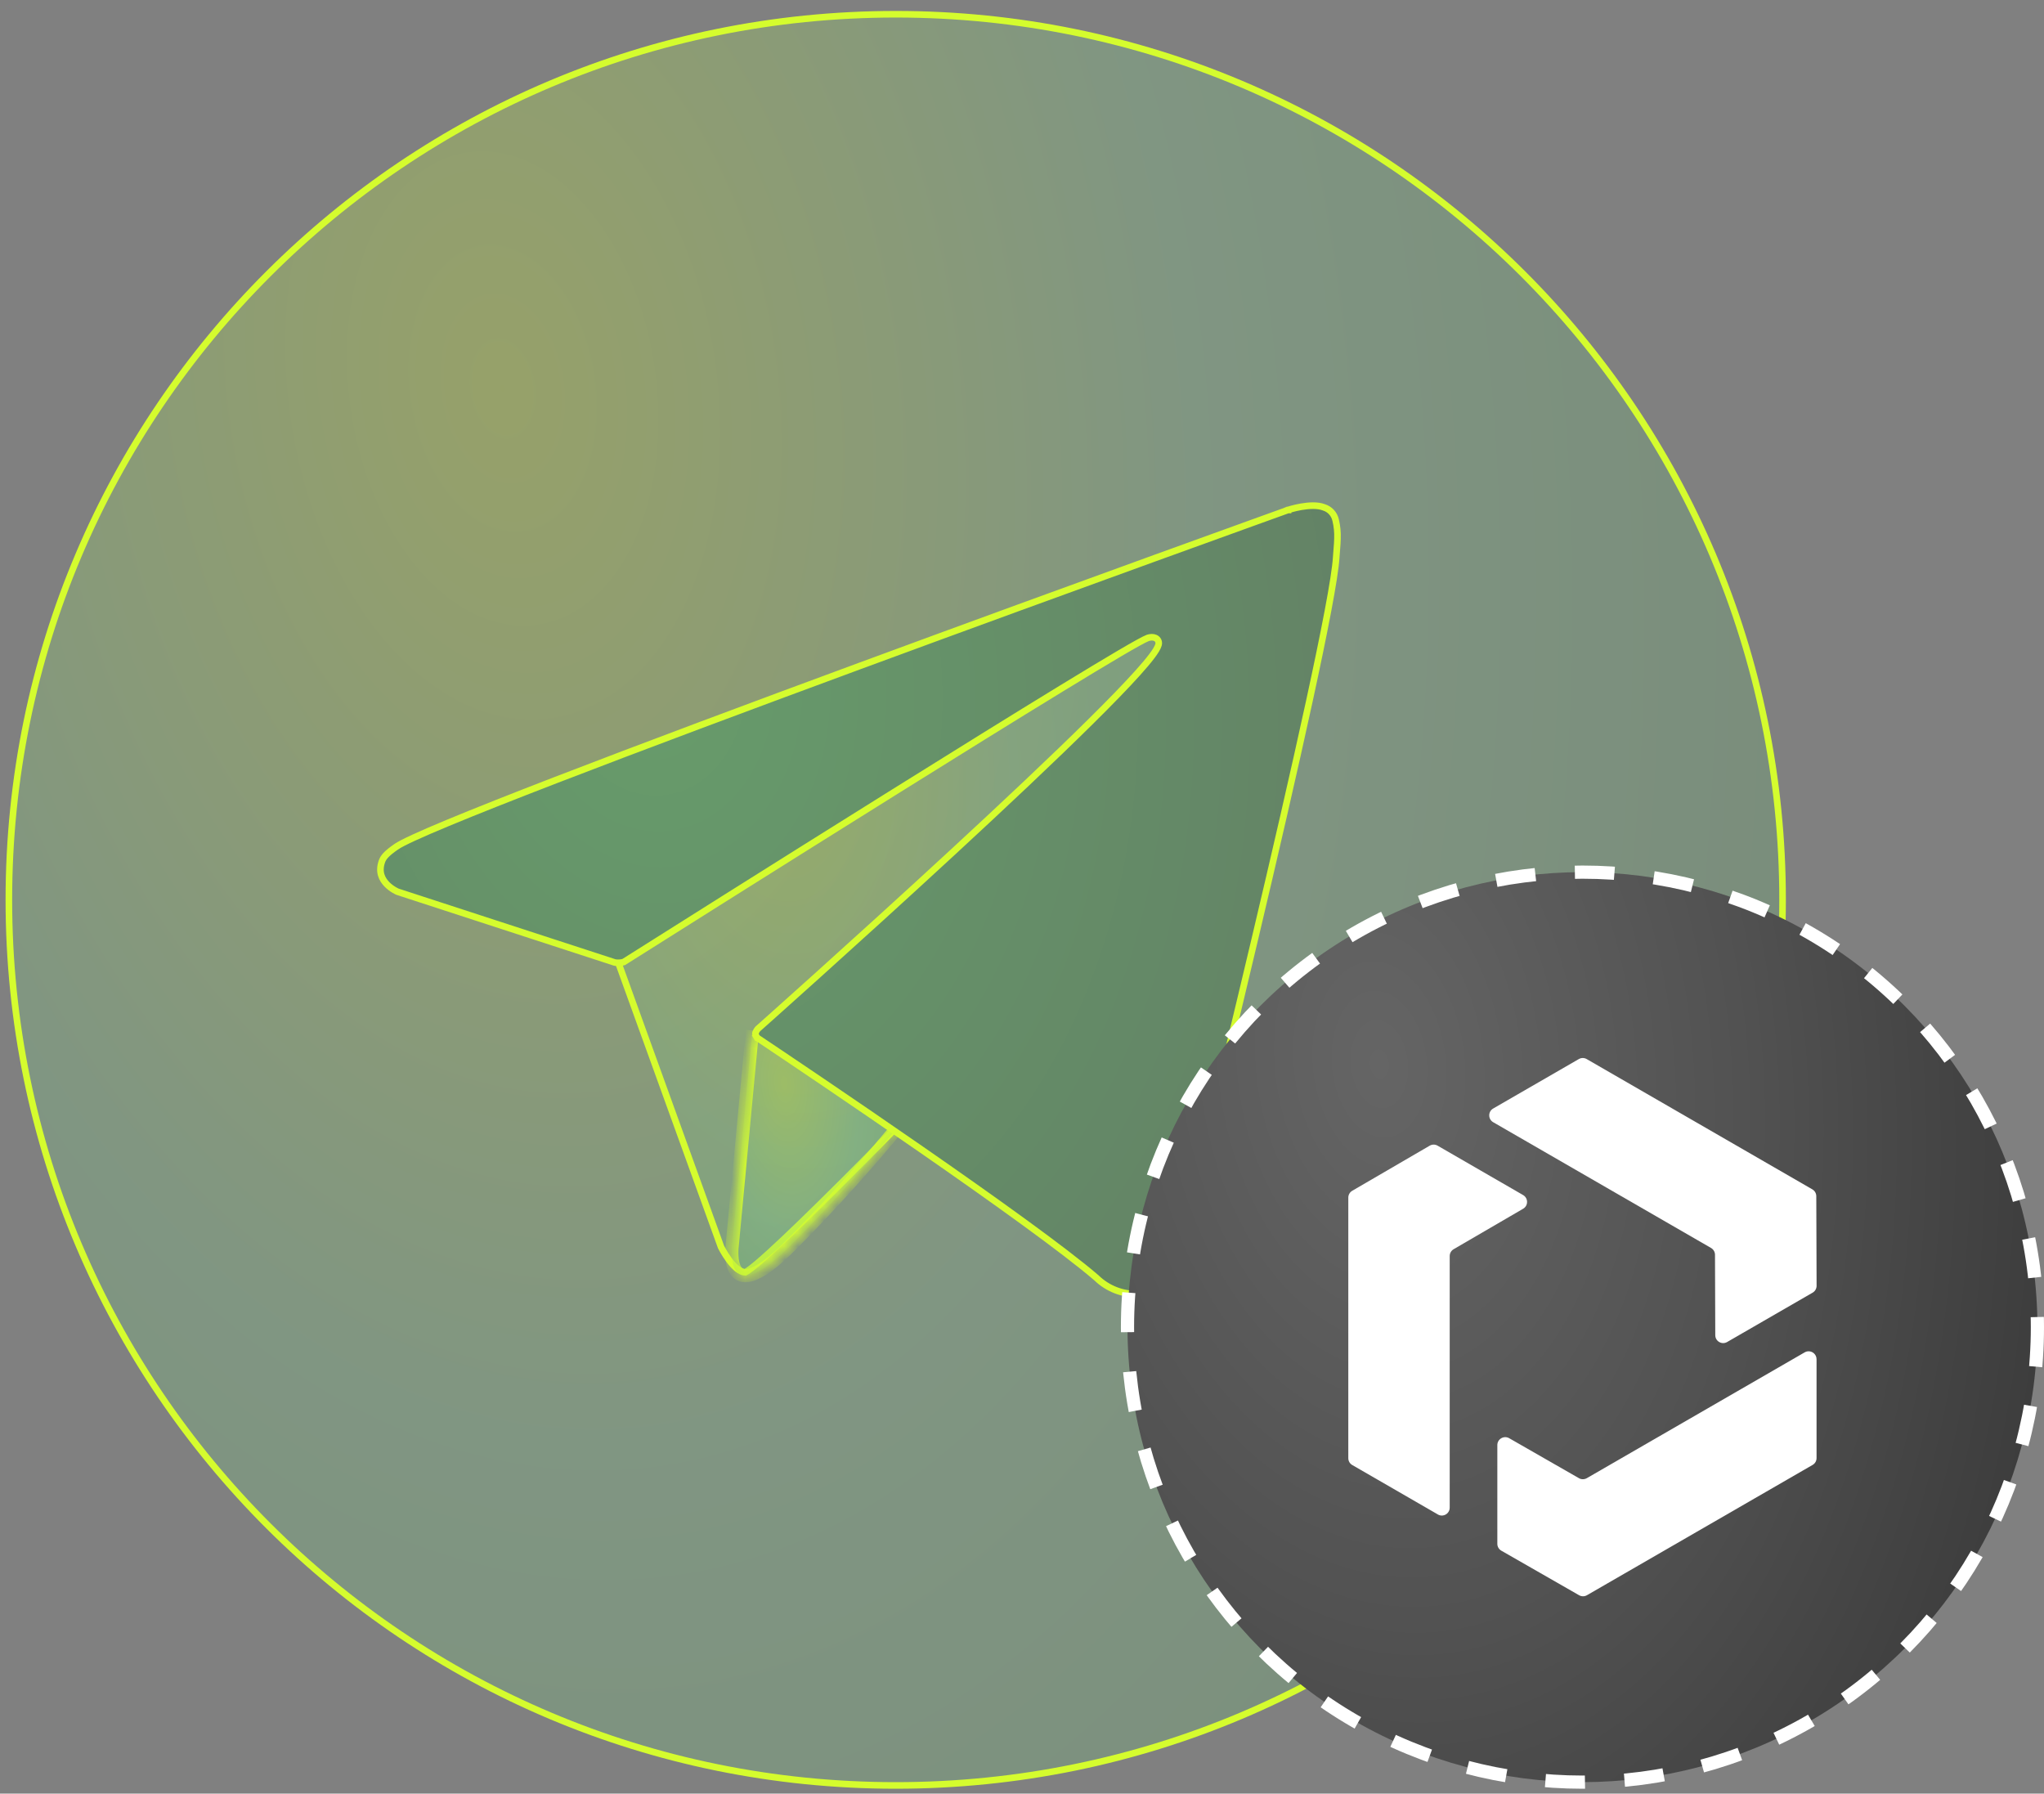 <svg width="155" height="136" viewBox="0 0 155 136" fill="none" xmlns="http://www.w3.org/2000/svg">
<rect x="0" y="0" width="155" height="136" fill="#808080" stroke="none"/>
<path d="M135.176 68.229C135.176 105.315 105.067 135.379 67.924 135.379C30.782 135.379 0.672 105.315 0.672 68.229C0.672 31.144 30.782 1.08 67.924 1.08C105.067 1.08 135.176 31.144 135.176 68.229Z" fill="url(#paint0_radial_26623_1230)" fill-opacity="0.27" stroke="#d5fc2e" stroke-width="0.5"/>
<path d="M54.674 94.543L46.673 72.397L46.949 66.865L90.776 46.324L73.366 79.952L73.345 79.973L73.211 80.112C73.094 80.234 72.922 80.412 72.703 80.639C72.264 81.094 71.636 81.743 70.879 82.522C69.365 84.079 67.335 86.156 65.272 88.233C63.208 90.31 61.112 92.385 59.467 93.94C58.643 94.718 57.935 95.364 57.401 95.814C57.134 96.039 56.914 96.212 56.748 96.327C56.664 96.384 56.599 96.424 56.551 96.448C56.527 96.461 56.512 96.466 56.506 96.469C56.322 96.464 56.117 96.372 55.899 96.198C55.678 96.022 55.466 95.782 55.281 95.531C55.096 95.282 54.942 95.031 54.835 94.842C54.781 94.748 54.739 94.669 54.711 94.615C54.697 94.588 54.686 94.567 54.679 94.553L54.674 94.543Z" fill="url(#paint1_radial_26623_1230)" fill-opacity="0.18" stroke="#d5fc2e" stroke-width="0.5"/>
<mask id="path-3-inside-1_26623_1230" fill="white">
<path d="M57.059 78.129L55.519 94.497C55.519 94.497 54.874 99.513 59.888 94.497C64.903 89.482 68.604 84.819 68.604 84.819"/>
</mask>
<path d="M57.059 78.129L55.519 94.497C55.519 94.497 54.874 99.513 59.888 94.497C64.903 89.482 68.604 84.819 68.604 84.819" fill="url(#paint2_radial_26623_1230)" fill-opacity="0.27"/>
<path d="M55.519 94.497L56.015 94.561L56.016 94.553L56.017 94.544L55.519 94.497ZM56.561 78.082L55.021 94.451L56.017 94.544L57.557 78.176L56.561 78.082ZM55.519 94.497C55.023 94.434 55.023 94.434 55.023 94.434C55.023 94.434 55.023 94.434 55.023 94.435C55.023 94.435 55.023 94.436 55.022 94.436C55.022 94.437 55.022 94.439 55.022 94.441C55.021 94.444 55.021 94.449 55.02 94.455C55.019 94.467 55.017 94.483 55.015 94.504C55.011 94.544 55.006 94.602 55.002 94.672C54.993 94.813 54.987 95.007 54.997 95.225C55.016 95.634 55.094 96.235 55.422 96.676C55.597 96.913 55.849 97.108 56.187 97.188C56.517 97.266 56.878 97.223 57.261 97.083C58.013 96.809 58.976 96.117 60.242 94.851L59.535 94.144C58.293 95.386 57.457 95.947 56.919 96.144C56.657 96.239 56.502 96.235 56.417 96.215C56.342 96.197 56.282 96.157 56.224 96.08C56.086 95.894 56.013 95.555 55.996 95.18C55.988 95.006 55.993 94.848 56 94.734C56.003 94.677 56.007 94.632 56.01 94.602C56.012 94.587 56.013 94.575 56.014 94.568C56.014 94.565 56.014 94.563 56.015 94.561C56.015 94.561 56.015 94.56 56.015 94.56C56.015 94.56 56.015 94.56 56.015 94.561C56.015 94.561 56.015 94.561 56.015 94.561C56.015 94.561 56.015 94.561 55.519 94.497ZM60.242 94.851C62.76 92.332 64.947 89.904 66.505 88.105C67.284 87.205 67.905 86.462 68.333 85.944C68.547 85.685 68.712 85.482 68.824 85.344C68.88 85.274 68.923 85.221 68.951 85.185C68.966 85.167 68.977 85.153 68.984 85.144C68.988 85.14 68.991 85.136 68.993 85.134C68.993 85.132 68.994 85.132 68.995 85.131C68.995 85.131 68.995 85.13 68.995 85.13C68.995 85.13 68.996 85.13 68.996 85.13C68.996 85.13 68.996 85.13 68.604 84.819C68.212 84.508 68.212 84.508 68.212 84.508C68.212 84.508 68.212 84.508 68.212 84.508C68.212 84.508 68.212 84.509 68.212 84.509C68.212 84.509 68.211 84.51 68.21 84.511C68.208 84.513 68.206 84.516 68.202 84.521C68.195 84.529 68.185 84.543 68.171 84.56C68.143 84.595 68.101 84.647 68.046 84.715C67.936 84.851 67.773 85.051 67.562 85.308C67.138 85.821 66.522 86.557 65.749 87.45C64.202 89.237 62.031 91.647 59.535 94.144L60.242 94.851Z" fill="#d5fc2e" mask="url(#path-3-inside-1_26623_1230)"/>
<path d="M28.961 65.317L28.961 65.317C29.064 65.02 29.273 64.74 30.05 64.2L30.051 64.2C30.259 64.055 30.703 63.825 31.375 63.515C32.041 63.208 32.913 62.832 33.962 62.396C36.06 61.524 38.859 60.416 42.117 59.159C48.632 56.644 56.976 53.529 65.208 50.493C73.439 47.457 81.557 44.501 87.616 42.304C90.646 41.205 93.161 40.296 94.919 39.662C95.798 39.345 96.487 39.096 96.957 38.927L97.493 38.734L97.63 38.685L97.665 38.672L97.672 38.67L97.673 38.67L97.674 38.669L97.676 38.669L97.676 38.668L97.69 38.664C97.702 38.66 97.721 38.654 97.746 38.646C97.795 38.631 97.867 38.61 97.957 38.585C98.138 38.536 98.389 38.474 98.672 38.425C99.252 38.325 99.912 38.286 100.378 38.463L100.385 38.465L100.392 38.468C100.614 38.536 100.813 38.662 100.97 38.833C101.127 39.004 101.235 39.214 101.284 39.44L101.284 39.44L101.286 39.446C101.395 39.9 101.441 40.367 101.422 40.833L101.422 40.833L101.422 40.841C101.419 41.093 101.399 41.327 101.376 41.613C101.36 41.8 101.343 42.009 101.327 42.261L101.327 42.261C101.231 43.81 100.434 47.902 99.283 53.198C98.135 58.483 96.64 64.941 95.157 71.203C93.674 77.466 92.204 83.531 91.103 88.032C90.553 90.282 90.096 92.141 89.776 93.437C89.616 94.085 89.491 94.592 89.405 94.938L89.308 95.332L89.283 95.432L89.276 95.458L89.275 95.464L89.275 95.465L89.275 95.465L89.275 95.465L89.274 95.465L89.274 95.466L89.273 95.47L89.268 95.489C89.263 95.507 89.255 95.534 89.244 95.569C89.221 95.639 89.186 95.741 89.137 95.864C89.037 96.111 88.88 96.439 88.65 96.769C88.19 97.428 87.454 98.075 86.308 98.119C85.727 98.137 85.148 98.039 84.606 97.829C84.064 97.619 83.57 97.302 83.152 96.897L83.147 96.892L83.141 96.887C78.218 92.653 61.236 81.24 57.493 78.737C57.438 78.699 57.392 78.651 57.358 78.594L57.144 78.724L57.358 78.594C57.323 78.537 57.301 78.474 57.294 78.407L57.292 78.398L57.29 78.388C57.283 78.35 57.3 78.271 57.36 78.165C57.386 78.119 57.414 78.079 57.436 78.05C57.441 78.044 57.445 78.039 57.449 78.034C57.453 78.028 57.457 78.023 57.46 78.02L57.468 78.013L57.531 77.956L57.779 77.736C57.995 77.543 58.313 77.26 58.718 76.898C59.527 76.174 60.685 75.137 62.076 73.885C64.859 71.379 68.577 68.01 72.32 64.554C76.063 61.098 79.832 57.555 82.716 54.702C84.157 53.276 85.379 52.02 86.267 51.033C86.711 50.539 87.074 50.11 87.34 49.758C87.597 49.417 87.787 49.119 87.851 48.896L87.851 48.896C87.879 48.796 87.879 48.687 87.832 48.584C87.784 48.482 87.702 48.413 87.616 48.373C87.451 48.296 87.247 48.306 87.06 48.363L87.053 48.365L87.046 48.367C86.902 48.42 86.637 48.557 86.283 48.752C85.923 48.951 85.453 49.221 84.889 49.552C83.762 50.215 82.256 51.123 80.494 52.2C76.969 54.353 72.415 57.18 67.806 60.059C58.634 65.786 49.241 71.718 47.296 72.946C47.078 73.007 46.849 73.02 46.626 72.983L30.15 67.615L30.141 67.611C30.129 67.606 30.111 67.598 30.087 67.587C30.04 67.564 29.971 67.529 29.891 67.481C29.729 67.385 29.521 67.241 29.335 67.049C28.968 66.67 28.682 66.112 28.961 65.317Z" fill="url(#paint3_radial_26623_1230)" stroke="#d5fc2e" stroke-width="0.5"/>
<circle cx="120" cy="100.629" r="34.5" fill="url(#paint4_radial_26623_1230)" stroke="white" stroke-dasharray="3 3"/>
<g style="mix-blend-mode:luminosity">
<path d="M113.231 84.052L119.723 80.303C119.908 80.196 120.137 80.196 120.322 80.303L137.432 90.181C137.617 90.288 137.731 90.485 137.732 90.698L137.755 97.493C137.755 97.708 137.642 97.907 137.455 98.014L130.972 101.757C130.574 101.989 130.074 101.701 130.072 101.24L130.051 95.143C130.051 94.929 129.935 94.732 129.751 94.625L113.231 85.09C112.831 84.859 112.831 84.283 113.231 84.052Z" fill="white"/>
<path d="M109.035 114.831L102.545 111.084C102.358 110.977 102.244 110.78 102.244 110.565V90.808C102.244 90.595 102.358 90.397 102.543 90.289L108.416 86.87C108.603 86.762 108.832 86.762 109.017 86.87L115.5 90.614C115.898 90.845 115.9 91.419 115.502 91.652L110.233 94.719C110.048 94.826 109.934 95.023 109.934 95.238V114.314C109.934 114.776 109.435 115.064 109.035 114.833V114.831Z" fill="white"/>
<path d="M137.752 103.063V110.558C137.752 110.773 137.638 110.97 137.451 111.077L120.341 120.956C120.156 121.062 119.929 121.062 119.744 120.956L113.847 117.578C113.66 117.471 113.545 117.272 113.545 117.057V109.571C113.545 109.111 114.043 108.823 114.443 109.05L119.733 112.081C119.918 112.188 120.145 112.186 120.33 112.081L136.85 102.542C137.25 102.311 137.75 102.599 137.75 103.061L137.752 103.063Z" fill="white"/>
</g>
<defs>
<radialGradient id="paint0_radial_26623_1230" cx="0" cy="0" r="1" gradientUnits="userSpaceOnUse" gradientTransform="translate(38.296 29.721) rotate(83.156) scale(203.207 131.22)">
<stop stop-color="#d5fc2e"/>
<stop offset="0.4" stop-color="#82D289"/>
<stop offset="0.835" stop-color="#66AB6C"/>
<stop offset="1" stop-color="#386A3C"/>
</radialGradient>
<radialGradient id="paint1_radial_26623_1230" cx="0" cy="0" r="1" gradientUnits="userSpaceOnUse" gradientTransform="translate(59.022 56.702) rotate(83.968) scale(76.659 43.727)">
<stop stop-color="#d5fc2e"/>
<stop offset="0.4" stop-color="#82D289"/>
<stop offset="0.835" stop-color="#66AB6C"/>
<stop offset="1" stop-color="#386A3C"/>
</radialGradient>
<radialGradient id="paint2_radial_26623_1230" cx="0" cy="0" r="1" gradientUnits="userSpaceOnUse" gradientTransform="translate(59.478 82.115) rotate(84.768) scale(27.952 13.854)">
<stop stop-color="#d5fc2e"/>
<stop offset="0.4" stop-color="#82D289"/>
<stop offset="0.835" stop-color="#66AB6C"/>
<stop offset="1" stop-color="#386A3C"/>
</radialGradient>
<radialGradient id="paint3_radial_26623_1230" cx="0" cy="0" r="1" gradientUnits="userSpaceOnUse" gradientTransform="translate(49.1 51.01) rotate(81.734) scale(91.172 70.796)">
<stop stop-color="#679C6B"/>
<stop offset="0.835" stop-color="#638065"/>
<stop offset="1" stop-color="#386A3C"/>
</radialGradient>
<radialGradient id="paint4_radial_26623_1230" cx="0" cy="0" r="1" gradientUnits="userSpaceOnUse" gradientTransform="translate(104.638 80.632) rotate(83.167) scale(105.522 68.039)">
<stop stop-color="#656565"/>
<stop offset="0.4" stop-color="#525252"/>
<stop offset="0.835" stop-color="#373737"/>
<stop offset="1" stop-color="#2F2F2F"/>
</radialGradient>
</defs>
</svg>
